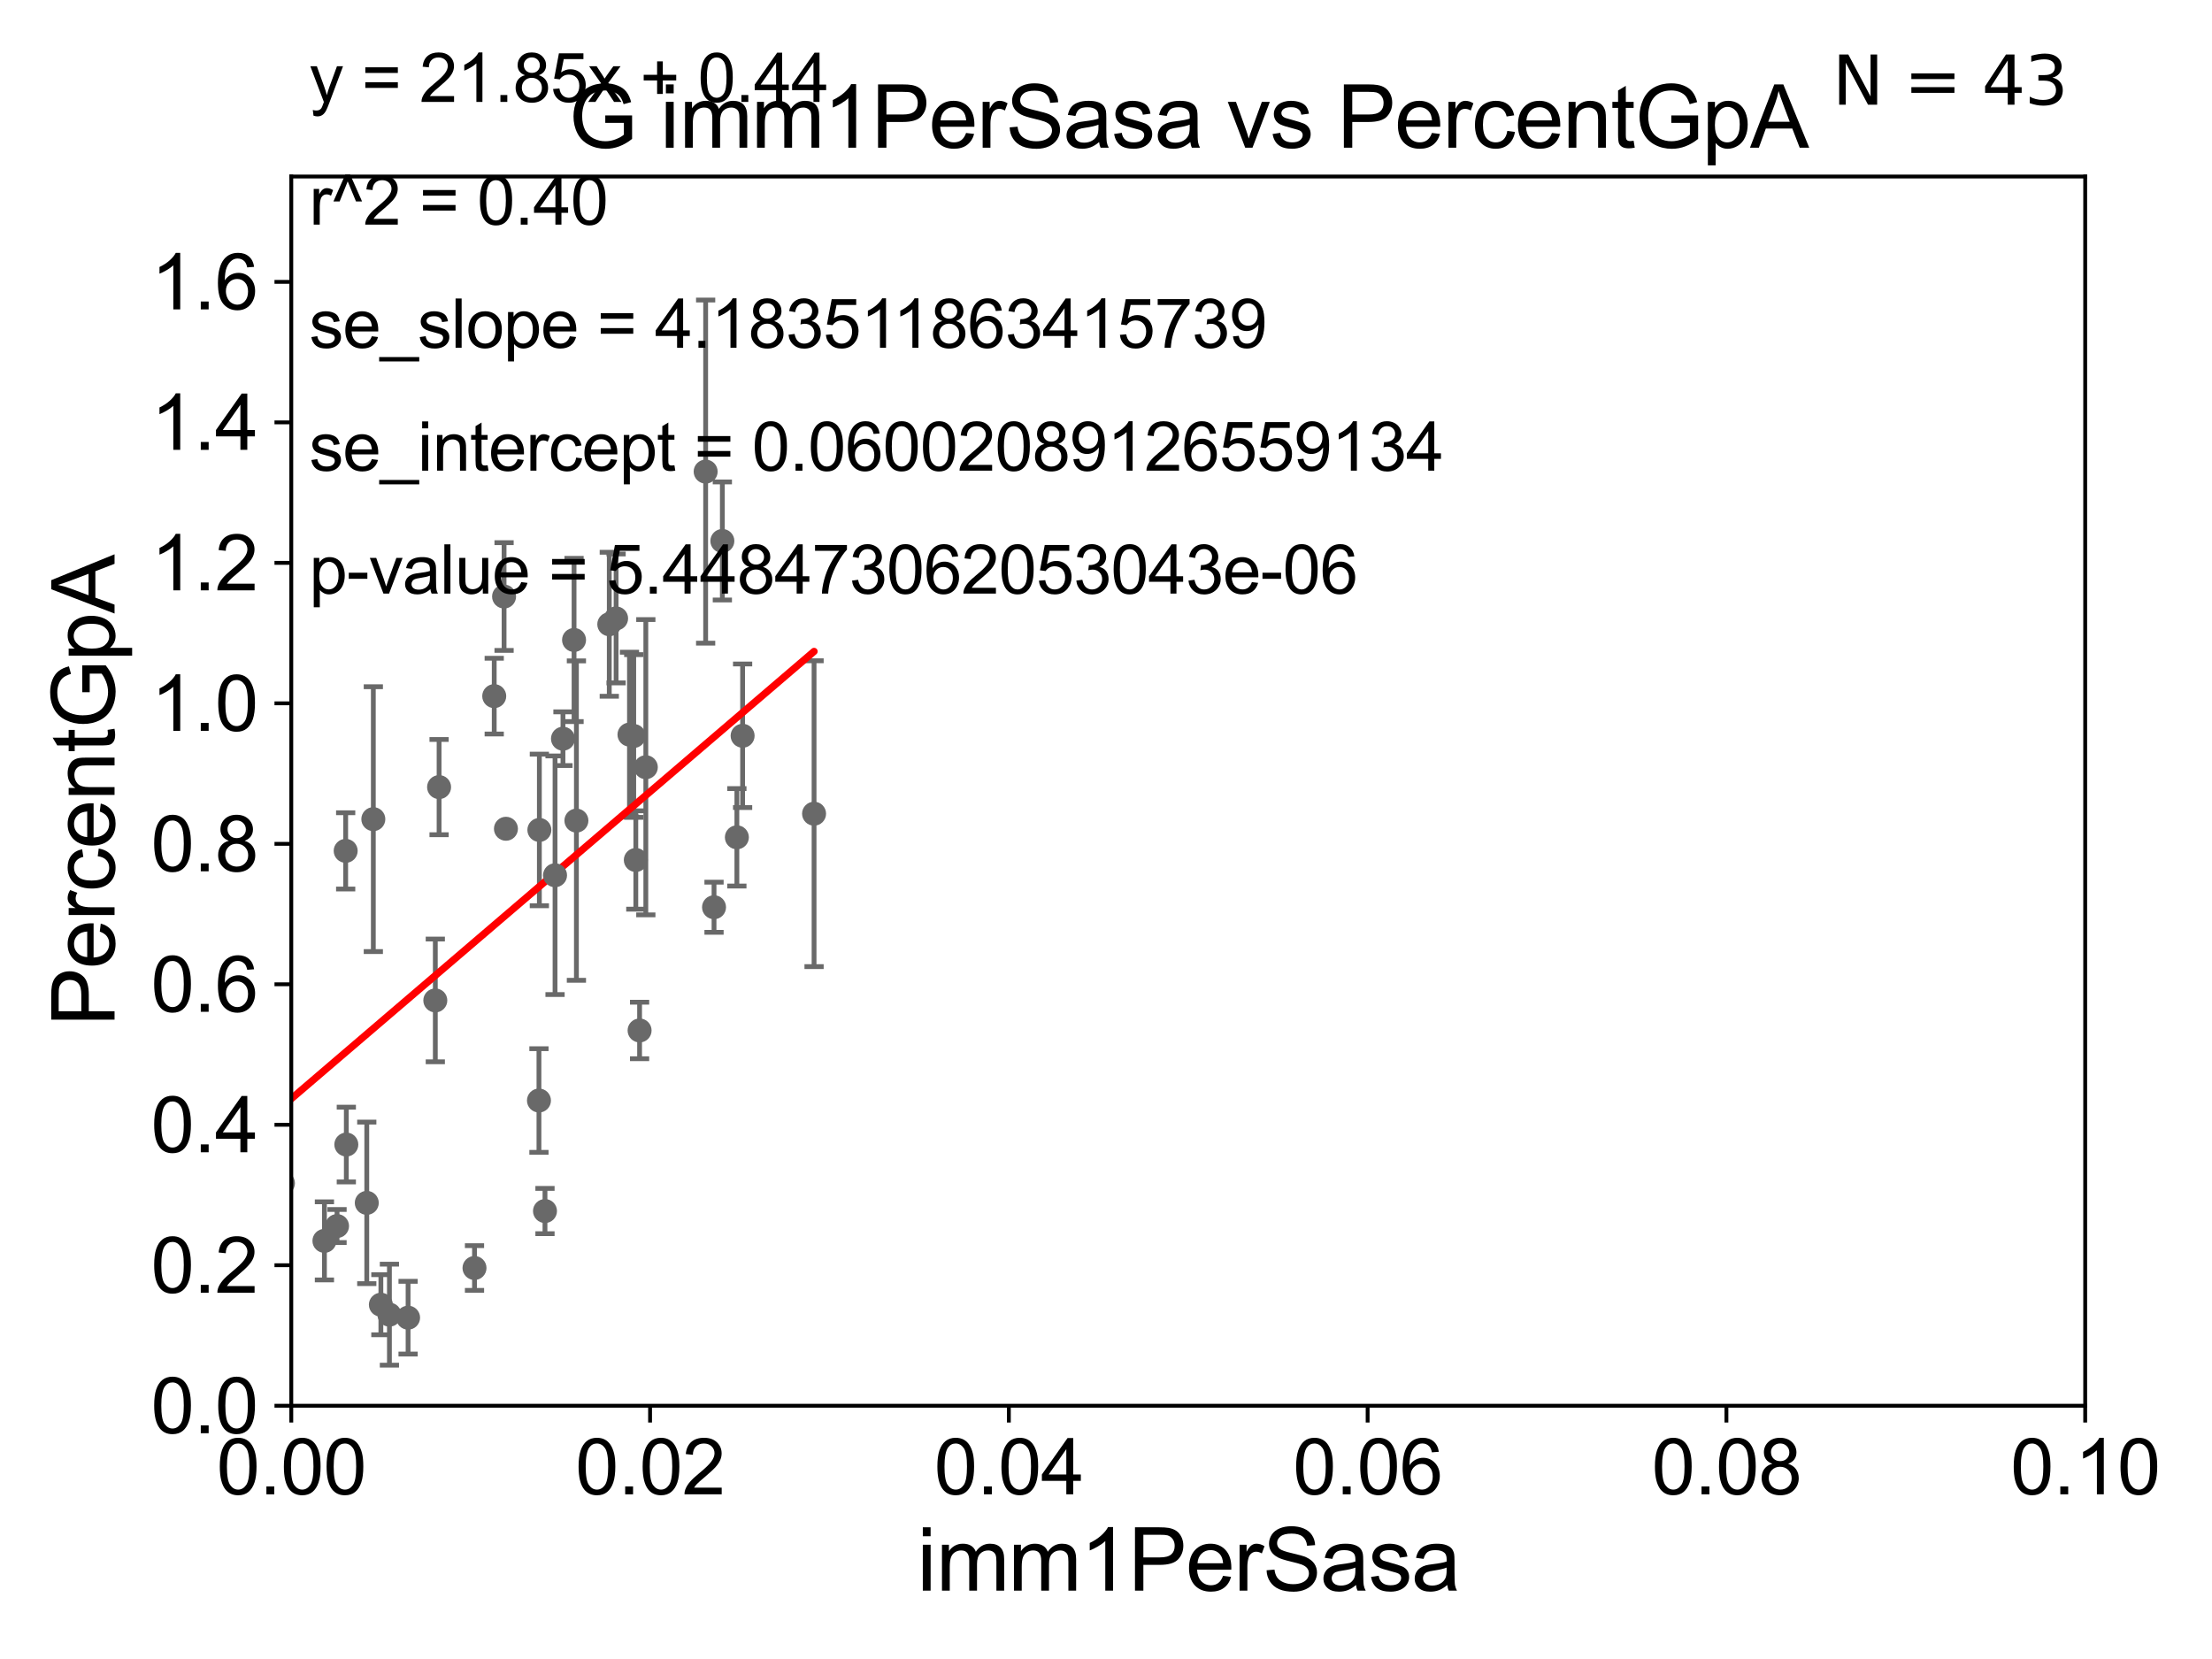 <?xml version="1.0" encoding="utf-8" standalone="no"?>
<!DOCTYPE svg PUBLIC "-//W3C//DTD SVG 1.1//EN"
  "http://www.w3.org/Graphics/SVG/1.1/DTD/svg11.dtd">
<svg xmlns:xlink="http://www.w3.org/1999/xlink" width="460.8pt" height="345.6pt" viewBox="0 0 460.8 345.6" xmlns="http://www.w3.org/2000/svg" version="1.1">
 <defs>
  <style type="text/css">*{stroke-linejoin: round; stroke-linecap: butt}</style>
 </defs>
 <g id="figure_1">
  <g id="patch_1">
   <path d="M 0 345.6 
L 460.8 345.6 
L 460.8 0 
L 0 0 
z
" style="fill: #ffffff"/>
  </g>
  <g id="axes_1">
   <g id="patch_2">
    <path d="M 60.68 292.84 
L 434.385 292.84 
L 434.385 36.775 
L 60.68 36.775 
z
" style="fill: #ffffff"/>
   </g>
   <g id="PathCollection_1">
    <defs>
     <path id="mbc572e62c8" d="M 0 1.118 
C 0.297 1.118 0.581 1 0.791 0.791 
C 1 0.581 1.118 0.297 1.118 0 
C 1.118 -0.297 1 -0.581 0.791 -0.791 
C 0.581 -1 0.297 -1.118 0 -1.118 
C -0.297 -1.118 -0.581 -1 -0.791 -0.791 
C -1 -0.581 -1.118 -0.297 -1.118 0 
C -1.118 0.297 -1 0.581 -0.791 0.791 
C -0.581 1 -0.297 1.118 0 1.118 
z
" style="stroke: #696969"/>
    </defs>
    <g clip-path="url(#p94ebf715aa)">
     <use xlink:href="#mbc572e62c8" x="126.925" y="130.045" style="fill: #696969; stroke: #696969"/>
     <use xlink:href="#mbc572e62c8" x="112.274" y="229.259" style="fill: #696969; stroke: #696969"/>
     <use xlink:href="#mbc572e62c8" x="67.585" y="258.495" style="fill: #696969; stroke: #696969"/>
     <use xlink:href="#mbc572e62c8" x="51.398" y="223.65" style="fill: #696969; stroke: #696969"/>
     <use xlink:href="#mbc572e62c8" x="58.943" y="246.482" style="fill: #696969; stroke: #696969"/>
     <use xlink:href="#mbc572e62c8" x="25.027" y="264.219" style="fill: #696969; stroke: #696969"/>
     <use xlink:href="#mbc572e62c8" x="85.011" y="274.495" style="fill: #696969; stroke: #696969"/>
     <use xlink:href="#mbc572e62c8" x="112.36" y="172.893" style="fill: #696969; stroke: #696969"/>
     <use xlink:href="#mbc572e62c8" x="54.711" y="208.938" style="fill: #696969; stroke: #696969"/>
     <use xlink:href="#mbc572e62c8" x="72.145" y="238.43" style="fill: #696969; stroke: #696969"/>
     <use xlink:href="#mbc572e62c8" x="119.586" y="133.316" style="fill: #696969; stroke: #696969"/>
     <use xlink:href="#mbc572e62c8" x="131.131" y="153.029" style="fill: #696969; stroke: #696969"/>
     <use xlink:href="#mbc572e62c8" x="70.212" y="255.406" style="fill: #696969; stroke: #696969"/>
     <use xlink:href="#mbc572e62c8" x="98.847" y="264.146" style="fill: #696969; stroke: #696969"/>
     <use xlink:href="#mbc572e62c8" x="29.58" y="206.043" style="fill: #696969; stroke: #696969"/>
     <use xlink:href="#mbc572e62c8" x="33.419" y="264.045" style="fill: #696969; stroke: #696969"/>
     <use xlink:href="#mbc572e62c8" x="91.469" y="163.969" style="fill: #696969; stroke: #696969"/>
     <use xlink:href="#mbc572e62c8" x="79.344" y="271.795" style="fill: #696969; stroke: #696969"/>
     <use xlink:href="#mbc572e62c8" x="76.406" y="250.581" style="fill: #696969; stroke: #696969"/>
     <use xlink:href="#mbc572e62c8" x="52.578" y="258.335" style="fill: #696969; stroke: #696969"/>
     <use xlink:href="#mbc572e62c8" x="132.452" y="179.153" style="fill: #696969; stroke: #696969"/>
     <use xlink:href="#mbc572e62c8" x="113.531" y="252.283" style="fill: #696969; stroke: #696969"/>
     <use xlink:href="#mbc572e62c8" x="44.54" y="180.884" style="fill: #696969; stroke: #696969"/>
     <use xlink:href="#mbc572e62c8" x="132.019" y="153.321" style="fill: #696969; stroke: #696969"/>
     <use xlink:href="#mbc572e62c8" x="134.537" y="159.824" style="fill: #696969; stroke: #696969"/>
     <use xlink:href="#mbc572e62c8" x="147" y="98.244" style="fill: #696969; stroke: #696969"/>
     <use xlink:href="#mbc572e62c8" x="128.345" y="128.83" style="fill: #696969; stroke: #696969"/>
     <use xlink:href="#mbc572e62c8" x="90.683" y="208.407" style="fill: #696969; stroke: #696969"/>
     <use xlink:href="#mbc572e62c8" x="115.625" y="182.332" style="fill: #696969; stroke: #696969"/>
     <use xlink:href="#mbc572e62c8" x="102.956" y="145.017" style="fill: #696969; stroke: #696969"/>
     <use xlink:href="#mbc572e62c8" x="154.699" y="153.276" style="fill: #696969; stroke: #696969"/>
     <use xlink:href="#mbc572e62c8" x="150.48" y="112.694" style="fill: #696969; stroke: #696969"/>
     <use xlink:href="#mbc572e62c8" x="153.505" y="174.428" style="fill: #696969; stroke: #696969"/>
     <use xlink:href="#mbc572e62c8" x="77.771" y="170.644" style="fill: #696969; stroke: #696969"/>
     <use xlink:href="#mbc572e62c8" x="105.396" y="172.647" style="fill: #696969; stroke: #696969"/>
     <use xlink:href="#mbc572e62c8" x="117.276" y="153.884" style="fill: #696969; stroke: #696969"/>
     <use xlink:href="#mbc572e62c8" x="105.008" y="124.27" style="fill: #696969; stroke: #696969"/>
     <use xlink:href="#mbc572e62c8" x="81.124" y="273.868" style="fill: #696969; stroke: #696969"/>
     <use xlink:href="#mbc572e62c8" x="169.585" y="169.507" style="fill: #696969; stroke: #696969"/>
     <use xlink:href="#mbc572e62c8" x="148.746" y="188.992" style="fill: #696969; stroke: #696969"/>
     <use xlink:href="#mbc572e62c8" x="120.077" y="170.946" style="fill: #696969; stroke: #696969"/>
     <use xlink:href="#mbc572e62c8" x="72.011" y="177.251" style="fill: #696969; stroke: #696969"/>
     <use xlink:href="#mbc572e62c8" x="133.238" y="214.664" style="fill: #696969; stroke: #696969"/>
    </g>
   </g>
   <g id="matplotlib.axis_1">
    <g id="xtick_1">
     <g id="line2d_1">
      <defs>
       <path id="mb722e85950" d="M 0 0 
L 0 3.5 
" style="stroke: #000000; stroke-width: 0.8"/>
      </defs>
      <g>
       <use xlink:href="#mb722e85950" x="60.68" y="292.84" style="stroke: #000000; stroke-width: 0.8"/>
      </g>
     </g>
     <g id="text_1">
      <!-- 0.00 -->
      <g transform="translate(45.111 311.293)scale(0.16 -0.16)">
       <defs>
        <path id="ArialMT-30" d="M 266 2259 
Q 266 3072 433 3567 
Q 600 4063 929 4331 
Q 1259 4600 1759 4600 
Q 2128 4600 2406 4451 
Q 2684 4303 2865 4023 
Q 3047 3744 3150 3342 
Q 3253 2941 3253 2259 
Q 3253 1453 3087 958 
Q 2922 463 2592 192 
Q 2263 -78 1759 -78 
Q 1097 -78 719 397 
Q 266 969 266 2259 
z
M 844 2259 
Q 844 1131 1108 757 
Q 1372 384 1759 384 
Q 2147 384 2411 759 
Q 2675 1134 2675 2259 
Q 2675 3391 2411 3762 
Q 2147 4134 1753 4134 
Q 1366 4134 1134 3806 
Q 844 3388 844 2259 
z
" transform="scale(0.016)"/>
        <path id="ArialMT-2e" d="M 581 0 
L 581 641 
L 1222 641 
L 1222 0 
L 581 0 
z
" transform="scale(0.016)"/>
       </defs>
       <use xlink:href="#ArialMT-30"/>
       <use xlink:href="#ArialMT-2e" x="55.615"/>
       <use xlink:href="#ArialMT-30" x="83.398"/>
       <use xlink:href="#ArialMT-30" x="139.014"/>
      </g>
     </g>
    </g>
    <g id="xtick_2">
     <g id="line2d_2">
      <g>
       <use xlink:href="#mb722e85950" x="135.421" y="292.84" style="stroke: #000000; stroke-width: 0.8"/>
      </g>
     </g>
     <g id="text_2">
      <!-- 0.02 -->
      <g transform="translate(119.852 311.293)scale(0.16 -0.16)">
       <defs>
        <path id="ArialMT-32" d="M 3222 541 
L 3222 0 
L 194 0 
Q 188 203 259 391 
Q 375 700 629 1000 
Q 884 1300 1366 1694 
Q 2113 2306 2375 2664 
Q 2638 3022 2638 3341 
Q 2638 3675 2398 3904 
Q 2159 4134 1775 4134 
Q 1369 4134 1125 3890 
Q 881 3647 878 3216 
L 300 3275 
Q 359 3922 746 4261 
Q 1134 4600 1788 4600 
Q 2447 4600 2831 4234 
Q 3216 3869 3216 3328 
Q 3216 3053 3103 2787 
Q 2991 2522 2730 2228 
Q 2469 1934 1863 1422 
Q 1356 997 1212 845 
Q 1069 694 975 541 
L 3222 541 
z
" transform="scale(0.016)"/>
       </defs>
       <use xlink:href="#ArialMT-30"/>
       <use xlink:href="#ArialMT-2e" x="55.615"/>
       <use xlink:href="#ArialMT-30" x="83.398"/>
       <use xlink:href="#ArialMT-32" x="139.014"/>
      </g>
     </g>
    </g>
    <g id="xtick_3">
     <g id="line2d_3">
      <g>
       <use xlink:href="#mb722e85950" x="210.162" y="292.84" style="stroke: #000000; stroke-width: 0.8"/>
      </g>
     </g>
     <g id="text_3">
      <!-- 0.04 -->
      <g transform="translate(194.593 311.293)scale(0.16 -0.16)">
       <defs>
        <path id="ArialMT-34" d="M 2069 0 
L 2069 1097 
L 81 1097 
L 81 1613 
L 2172 4581 
L 2631 4581 
L 2631 1613 
L 3250 1613 
L 3250 1097 
L 2631 1097 
L 2631 0 
L 2069 0 
z
M 2069 1613 
L 2069 3678 
L 634 1613 
L 2069 1613 
z
" transform="scale(0.016)"/>
       </defs>
       <use xlink:href="#ArialMT-30"/>
       <use xlink:href="#ArialMT-2e" x="55.615"/>
       <use xlink:href="#ArialMT-30" x="83.398"/>
       <use xlink:href="#ArialMT-34" x="139.014"/>
      </g>
     </g>
    </g>
    <g id="xtick_4">
     <g id="line2d_4">
      <g>
       <use xlink:href="#mb722e85950" x="284.903" y="292.84" style="stroke: #000000; stroke-width: 0.8"/>
      </g>
     </g>
     <g id="text_4">
      <!-- 0.06 -->
      <g transform="translate(269.334 311.293)scale(0.16 -0.16)">
       <defs>
        <path id="ArialMT-36" d="M 3184 3459 
L 2625 3416 
Q 2550 3747 2413 3897 
Q 2184 4138 1850 4138 
Q 1581 4138 1378 3988 
Q 1113 3794 959 3422 
Q 806 3050 800 2363 
Q 1003 2672 1297 2822 
Q 1591 2972 1913 2972 
Q 2475 2972 2870 2558 
Q 3266 2144 3266 1488 
Q 3266 1056 3080 686 
Q 2894 316 2569 119 
Q 2244 -78 1831 -78 
Q 1128 -78 684 439 
Q 241 956 241 2144 
Q 241 3472 731 4075 
Q 1159 4600 1884 4600 
Q 2425 4600 2770 4297 
Q 3116 3994 3184 3459 
z
M 888 1484 
Q 888 1194 1011 928 
Q 1134 663 1356 523 
Q 1578 384 1822 384 
Q 2178 384 2434 671 
Q 2691 959 2691 1453 
Q 2691 1928 2437 2201 
Q 2184 2475 1800 2475 
Q 1419 2475 1153 2201 
Q 888 1928 888 1484 
z
" transform="scale(0.016)"/>
       </defs>
       <use xlink:href="#ArialMT-30"/>
       <use xlink:href="#ArialMT-2e" x="55.615"/>
       <use xlink:href="#ArialMT-30" x="83.398"/>
       <use xlink:href="#ArialMT-36" x="139.014"/>
      </g>
     </g>
    </g>
    <g id="xtick_5">
     <g id="line2d_5">
      <g>
       <use xlink:href="#mb722e85950" x="359.644" y="292.84" style="stroke: #000000; stroke-width: 0.8"/>
      </g>
     </g>
     <g id="text_5">
      <!-- 0.08 -->
      <g transform="translate(344.075 311.293)scale(0.16 -0.16)">
       <defs>
        <path id="ArialMT-38" d="M 1131 2484 
Q 781 2613 612 2850 
Q 444 3088 444 3419 
Q 444 3919 803 4259 
Q 1163 4600 1759 4600 
Q 2359 4600 2725 4251 
Q 3091 3903 3091 3403 
Q 3091 3084 2923 2848 
Q 2756 2613 2416 2484 
Q 2838 2347 3058 2040 
Q 3278 1734 3278 1309 
Q 3278 722 2862 322 
Q 2447 -78 1769 -78 
Q 1091 -78 675 323 
Q 259 725 259 1325 
Q 259 1772 486 2073 
Q 713 2375 1131 2484 
z
M 1019 3438 
Q 1019 3113 1228 2906 
Q 1438 2700 1772 2700 
Q 2097 2700 2305 2904 
Q 2513 3109 2513 3406 
Q 2513 3716 2298 3927 
Q 2084 4138 1766 4138 
Q 1444 4138 1231 3931 
Q 1019 3725 1019 3438 
z
M 838 1322 
Q 838 1081 952 856 
Q 1066 631 1291 507 
Q 1516 384 1775 384 
Q 2178 384 2440 643 
Q 2703 903 2703 1303 
Q 2703 1709 2433 1975 
Q 2163 2241 1756 2241 
Q 1359 2241 1098 1978 
Q 838 1716 838 1322 
z
" transform="scale(0.016)"/>
       </defs>
       <use xlink:href="#ArialMT-30"/>
       <use xlink:href="#ArialMT-2e" x="55.615"/>
       <use xlink:href="#ArialMT-30" x="83.398"/>
       <use xlink:href="#ArialMT-38" x="139.014"/>
      </g>
     </g>
    </g>
    <g id="xtick_6">
     <g id="line2d_6">
      <g>
       <use xlink:href="#mb722e85950" x="434.385" y="292.84" style="stroke: #000000; stroke-width: 0.8"/>
      </g>
     </g>
     <g id="text_6">
      <!-- 0.10 -->
      <g transform="translate(418.816 311.293)scale(0.16 -0.16)">
       <defs>
        <path id="ArialMT-31" d="M 2384 0 
L 1822 0 
L 1822 3584 
Q 1619 3391 1289 3197 
Q 959 3003 697 2906 
L 697 3450 
Q 1169 3672 1522 3987 
Q 1875 4303 2022 4600 
L 2384 4600 
L 2384 0 
z
" transform="scale(0.016)"/>
       </defs>
       <use xlink:href="#ArialMT-30"/>
       <use xlink:href="#ArialMT-2e" x="55.615"/>
       <use xlink:href="#ArialMT-31" x="83.398"/>
       <use xlink:href="#ArialMT-30" x="139.014"/>
      </g>
     </g>
    </g>
    <g id="text_7">
     <!-- imm1PerSasa -->
     <g transform="translate(191.017 331.357)scale(0.18 -0.18)">
      <defs>
       <path id="ArialMT-69" d="M 425 3934 
L 425 4581 
L 988 4581 
L 988 3934 
L 425 3934 
z
M 425 0 
L 425 3319 
L 988 3319 
L 988 0 
L 425 0 
z
" transform="scale(0.016)"/>
       <path id="ArialMT-6d" d="M 422 0 
L 422 3319 
L 925 3319 
L 925 2853 
Q 1081 3097 1340 3245 
Q 1600 3394 1931 3394 
Q 2300 3394 2536 3241 
Q 2772 3088 2869 2813 
Q 3263 3394 3894 3394 
Q 4388 3394 4653 3120 
Q 4919 2847 4919 2278 
L 4919 0 
L 4359 0 
L 4359 2091 
Q 4359 2428 4304 2576 
Q 4250 2725 4106 2815 
Q 3963 2906 3769 2906 
Q 3419 2906 3187 2673 
Q 2956 2441 2956 1928 
L 2956 0 
L 2394 0 
L 2394 2156 
Q 2394 2531 2256 2718 
Q 2119 2906 1806 2906 
Q 1569 2906 1367 2781 
Q 1166 2656 1075 2415 
Q 984 2175 984 1722 
L 984 0 
L 422 0 
z
" transform="scale(0.016)"/>
       <path id="ArialMT-50" d="M 494 0 
L 494 4581 
L 2222 4581 
Q 2678 4581 2919 4538 
Q 3256 4481 3484 4323 
Q 3713 4166 3852 3881 
Q 3991 3597 3991 3256 
Q 3991 2672 3619 2267 
Q 3247 1863 2275 1863 
L 1100 1863 
L 1100 0 
L 494 0 
z
M 1100 2403 
L 2284 2403 
Q 2872 2403 3119 2622 
Q 3366 2841 3366 3238 
Q 3366 3525 3220 3729 
Q 3075 3934 2838 4000 
Q 2684 4041 2272 4041 
L 1100 4041 
L 1100 2403 
z
" transform="scale(0.016)"/>
       <path id="ArialMT-65" d="M 2694 1069 
L 3275 997 
Q 3138 488 2766 206 
Q 2394 -75 1816 -75 
Q 1088 -75 661 373 
Q 234 822 234 1631 
Q 234 2469 665 2931 
Q 1097 3394 1784 3394 
Q 2450 3394 2872 2941 
Q 3294 2488 3294 1666 
Q 3294 1616 3291 1516 
L 816 1516 
Q 847 969 1125 678 
Q 1403 388 1819 388 
Q 2128 388 2347 550 
Q 2566 713 2694 1069 
z
M 847 1978 
L 2700 1978 
Q 2663 2397 2488 2606 
Q 2219 2931 1791 2931 
Q 1403 2931 1139 2672 
Q 875 2413 847 1978 
z
" transform="scale(0.016)"/>
       <path id="ArialMT-72" d="M 416 0 
L 416 3319 
L 922 3319 
L 922 2816 
Q 1116 3169 1280 3281 
Q 1444 3394 1641 3394 
Q 1925 3394 2219 3213 
L 2025 2691 
Q 1819 2813 1613 2813 
Q 1428 2813 1281 2702 
Q 1134 2591 1072 2394 
Q 978 2094 978 1738 
L 978 0 
L 416 0 
z
" transform="scale(0.016)"/>
       <path id="ArialMT-53" d="M 288 1472 
L 859 1522 
Q 900 1178 1048 958 
Q 1197 738 1509 602 
Q 1822 466 2213 466 
Q 2559 466 2825 569 
Q 3091 672 3220 851 
Q 3350 1031 3350 1244 
Q 3350 1459 3225 1620 
Q 3100 1781 2813 1891 
Q 2628 1963 1997 2114 
Q 1366 2266 1113 2400 
Q 784 2572 623 2826 
Q 463 3081 463 3397 
Q 463 3744 659 4045 
Q 856 4347 1234 4503 
Q 1613 4659 2075 4659 
Q 2584 4659 2973 4495 
Q 3363 4331 3572 4012 
Q 3781 3694 3797 3291 
L 3216 3247 
Q 3169 3681 2898 3903 
Q 2628 4125 2100 4125 
Q 1550 4125 1298 3923 
Q 1047 3722 1047 3438 
Q 1047 3191 1225 3031 
Q 1400 2872 2139 2705 
Q 2878 2538 3153 2413 
Q 3553 2228 3743 1945 
Q 3934 1663 3934 1294 
Q 3934 928 3725 604 
Q 3516 281 3123 101 
Q 2731 -78 2241 -78 
Q 1619 -78 1198 103 
Q 778 284 539 648 
Q 300 1013 288 1472 
z
" transform="scale(0.016)"/>
       <path id="ArialMT-61" d="M 2588 409 
Q 2275 144 1986 34 
Q 1697 -75 1366 -75 
Q 819 -75 525 192 
Q 231 459 231 875 
Q 231 1119 342 1320 
Q 453 1522 633 1644 
Q 813 1766 1038 1828 
Q 1203 1872 1538 1913 
Q 2219 1994 2541 2106 
Q 2544 2222 2544 2253 
Q 2544 2597 2384 2738 
Q 2169 2928 1744 2928 
Q 1347 2928 1158 2789 
Q 969 2650 878 2297 
L 328 2372 
Q 403 2725 575 2942 
Q 747 3159 1072 3276 
Q 1397 3394 1825 3394 
Q 2250 3394 2515 3294 
Q 2781 3194 2906 3042 
Q 3031 2891 3081 2659 
Q 3109 2516 3109 2141 
L 3109 1391 
Q 3109 606 3145 398 
Q 3181 191 3288 0 
L 2700 0 
Q 2613 175 2588 409 
z
M 2541 1666 
Q 2234 1541 1622 1453 
Q 1275 1403 1131 1340 
Q 988 1278 909 1158 
Q 831 1038 831 891 
Q 831 666 1001 516 
Q 1172 366 1500 366 
Q 1825 366 2078 508 
Q 2331 650 2450 897 
Q 2541 1088 2541 1459 
L 2541 1666 
z
" transform="scale(0.016)"/>
       <path id="ArialMT-73" d="M 197 991 
L 753 1078 
Q 800 744 1014 566 
Q 1228 388 1613 388 
Q 2000 388 2187 545 
Q 2375 703 2375 916 
Q 2375 1106 2209 1216 
Q 2094 1291 1634 1406 
Q 1016 1563 777 1677 
Q 538 1791 414 1992 
Q 291 2194 291 2438 
Q 291 2659 392 2848 
Q 494 3038 669 3163 
Q 800 3259 1026 3326 
Q 1253 3394 1513 3394 
Q 1903 3394 2198 3281 
Q 2494 3169 2634 2976 
Q 2775 2784 2828 2463 
L 2278 2388 
Q 2241 2644 2061 2787 
Q 1881 2931 1553 2931 
Q 1166 2931 1000 2803 
Q 834 2675 834 2503 
Q 834 2394 903 2306 
Q 972 2216 1119 2156 
Q 1203 2125 1616 2013 
Q 2213 1853 2448 1751 
Q 2684 1650 2818 1456 
Q 2953 1263 2953 975 
Q 2953 694 2789 445 
Q 2625 197 2315 61 
Q 2006 -75 1616 -75 
Q 969 -75 630 194 
Q 291 463 197 991 
z
" transform="scale(0.016)"/>
      </defs>
      <use xlink:href="#ArialMT-69"/>
      <use xlink:href="#ArialMT-6d" x="22.217"/>
      <use xlink:href="#ArialMT-6d" x="105.518"/>
      <use xlink:href="#ArialMT-31" x="188.818"/>
      <use xlink:href="#ArialMT-50" x="244.434"/>
      <use xlink:href="#ArialMT-65" x="311.133"/>
      <use xlink:href="#ArialMT-72" x="366.748"/>
      <use xlink:href="#ArialMT-53" x="400.049"/>
      <use xlink:href="#ArialMT-61" x="466.748"/>
      <use xlink:href="#ArialMT-73" x="522.363"/>
      <use xlink:href="#ArialMT-61" x="572.363"/>
     </g>
    </g>
   </g>
   <g id="matplotlib.axis_2">
    <g id="ytick_1">
     <g id="line2d_7">
      <defs>
       <path id="m5cdfe34584" d="M 0 0 
L -3.5 0 
" style="stroke: #000000; stroke-width: 0.8"/>
      </defs>
      <g>
       <use xlink:href="#m5cdfe34584" x="60.68" y="292.84" style="stroke: #000000; stroke-width: 0.8"/>
      </g>
     </g>
     <g id="text_8">
      <!-- 0.0 -->
      <g transform="translate(31.44 298.566)scale(0.16 -0.16)">
       <use xlink:href="#ArialMT-30"/>
       <use xlink:href="#ArialMT-2e" x="55.615"/>
       <use xlink:href="#ArialMT-30" x="83.398"/>
      </g>
     </g>
    </g>
    <g id="ytick_2">
     <g id="line2d_8">
      <g>
       <use xlink:href="#m5cdfe34584" x="60.68" y="263.575" style="stroke: #000000; stroke-width: 0.8"/>
      </g>
     </g>
     <g id="text_9">
      <!-- 0.2 -->
      <g transform="translate(31.44 269.302)scale(0.16 -0.16)">
       <use xlink:href="#ArialMT-30"/>
       <use xlink:href="#ArialMT-2e" x="55.615"/>
       <use xlink:href="#ArialMT-32" x="83.398"/>
      </g>
     </g>
    </g>
    <g id="ytick_3">
     <g id="line2d_9">
      <g>
       <use xlink:href="#m5cdfe34584" x="60.68" y="234.311" style="stroke: #000000; stroke-width: 0.8"/>
      </g>
     </g>
     <g id="text_10">
      <!-- 0.4 -->
      <g transform="translate(31.44 240.037)scale(0.16 -0.16)">
       <use xlink:href="#ArialMT-30"/>
       <use xlink:href="#ArialMT-2e" x="55.615"/>
       <use xlink:href="#ArialMT-34" x="83.398"/>
      </g>
     </g>
    </g>
    <g id="ytick_4">
     <g id="line2d_10">
      <g>
       <use xlink:href="#m5cdfe34584" x="60.68" y="205.046" style="stroke: #000000; stroke-width: 0.8"/>
      </g>
     </g>
     <g id="text_11">
      <!-- 0.6 -->
      <g transform="translate(31.44 210.772)scale(0.16 -0.16)">
       <use xlink:href="#ArialMT-30"/>
       <use xlink:href="#ArialMT-2e" x="55.615"/>
       <use xlink:href="#ArialMT-36" x="83.398"/>
      </g>
     </g>
    </g>
    <g id="ytick_5">
     <g id="line2d_11">
      <g>
       <use xlink:href="#m5cdfe34584" x="60.68" y="175.782" style="stroke: #000000; stroke-width: 0.8"/>
      </g>
     </g>
     <g id="text_12">
      <!-- 0.8 -->
      <g transform="translate(31.44 181.508)scale(0.16 -0.16)">
       <use xlink:href="#ArialMT-30"/>
       <use xlink:href="#ArialMT-2e" x="55.615"/>
       <use xlink:href="#ArialMT-38" x="83.398"/>
      </g>
     </g>
    </g>
    <g id="ytick_6">
     <g id="line2d_12">
      <g>
       <use xlink:href="#m5cdfe34584" x="60.68" y="146.517" style="stroke: #000000; stroke-width: 0.8"/>
      </g>
     </g>
     <g id="text_13">
      <!-- 1.0 -->
      <g transform="translate(31.44 152.243)scale(0.16 -0.16)">
       <use xlink:href="#ArialMT-31"/>
       <use xlink:href="#ArialMT-2e" x="55.615"/>
       <use xlink:href="#ArialMT-30" x="83.398"/>
      </g>
     </g>
    </g>
    <g id="ytick_7">
     <g id="line2d_13">
      <g>
       <use xlink:href="#m5cdfe34584" x="60.68" y="117.252" style="stroke: #000000; stroke-width: 0.8"/>
      </g>
     </g>
     <g id="text_14">
      <!-- 1.2 -->
      <g transform="translate(31.44 122.979)scale(0.16 -0.16)">
       <use xlink:href="#ArialMT-31"/>
       <use xlink:href="#ArialMT-2e" x="55.615"/>
       <use xlink:href="#ArialMT-32" x="83.398"/>
      </g>
     </g>
    </g>
    <g id="ytick_8">
     <g id="line2d_14">
      <g>
       <use xlink:href="#m5cdfe34584" x="60.68" y="87.988" style="stroke: #000000; stroke-width: 0.8"/>
      </g>
     </g>
     <g id="text_15">
      <!-- 1.4 -->
      <g transform="translate(31.44 93.714)scale(0.16 -0.16)">
       <use xlink:href="#ArialMT-31"/>
       <use xlink:href="#ArialMT-2e" x="55.615"/>
       <use xlink:href="#ArialMT-34" x="83.398"/>
      </g>
     </g>
    </g>
    <g id="ytick_9">
     <g id="line2d_15">
      <g>
       <use xlink:href="#m5cdfe34584" x="60.68" y="58.723" style="stroke: #000000; stroke-width: 0.8"/>
      </g>
     </g>
     <g id="text_16">
      <!-- 1.6 -->
      <g transform="translate(31.44 64.45)scale(0.16 -0.16)">
       <use xlink:href="#ArialMT-31"/>
       <use xlink:href="#ArialMT-2e" x="55.615"/>
       <use xlink:href="#ArialMT-36" x="83.398"/>
      </g>
     </g>
    </g>
    <g id="text_17">
     <!-- PercentGpA -->
     <g transform="translate(23.863 213.831)rotate(-90)scale(0.18 -0.18)">
      <defs>
       <path id="ArialMT-63" d="M 2588 1216 
L 3141 1144 
Q 3050 572 2676 248 
Q 2303 -75 1759 -75 
Q 1078 -75 664 370 
Q 250 816 250 1647 
Q 250 2184 428 2587 
Q 606 2991 970 3192 
Q 1334 3394 1763 3394 
Q 2303 3394 2647 3120 
Q 2991 2847 3088 2344 
L 2541 2259 
Q 2463 2594 2264 2762 
Q 2066 2931 1784 2931 
Q 1359 2931 1093 2626 
Q 828 2322 828 1663 
Q 828 994 1084 691 
Q 1341 388 1753 388 
Q 2084 388 2306 591 
Q 2528 794 2588 1216 
z
" transform="scale(0.016)"/>
       <path id="ArialMT-6e" d="M 422 0 
L 422 3319 
L 928 3319 
L 928 2847 
Q 1294 3394 1984 3394 
Q 2284 3394 2536 3286 
Q 2788 3178 2913 3003 
Q 3038 2828 3088 2588 
Q 3119 2431 3119 2041 
L 3119 0 
L 2556 0 
L 2556 2019 
Q 2556 2363 2490 2533 
Q 2425 2703 2258 2804 
Q 2091 2906 1866 2906 
Q 1506 2906 1245 2678 
Q 984 2450 984 1813 
L 984 0 
L 422 0 
z
" transform="scale(0.016)"/>
       <path id="ArialMT-74" d="M 1650 503 
L 1731 6 
Q 1494 -44 1306 -44 
Q 1000 -44 831 53 
Q 663 150 594 308 
Q 525 466 525 972 
L 525 2881 
L 113 2881 
L 113 3319 
L 525 3319 
L 525 4141 
L 1084 4478 
L 1084 3319 
L 1650 3319 
L 1650 2881 
L 1084 2881 
L 1084 941 
Q 1084 700 1114 631 
Q 1144 563 1211 522 
Q 1278 481 1403 481 
Q 1497 481 1650 503 
z
" transform="scale(0.016)"/>
       <path id="ArialMT-47" d="M 2638 1797 
L 2638 2334 
L 4578 2338 
L 4578 638 
Q 4131 281 3656 101 
Q 3181 -78 2681 -78 
Q 2006 -78 1454 211 
Q 903 500 622 1047 
Q 341 1594 341 2269 
Q 341 2938 620 3517 
Q 900 4097 1425 4378 
Q 1950 4659 2634 4659 
Q 3131 4659 3532 4498 
Q 3934 4338 4162 4050 
Q 4391 3763 4509 3300 
L 3963 3150 
Q 3859 3500 3706 3700 
Q 3553 3900 3268 4020 
Q 2984 4141 2638 4141 
Q 2222 4141 1919 4014 
Q 1616 3888 1430 3681 
Q 1244 3475 1141 3228 
Q 966 2803 966 2306 
Q 966 1694 1177 1281 
Q 1388 869 1791 669 
Q 2194 469 2647 469 
Q 3041 469 3416 620 
Q 3791 772 3984 944 
L 3984 1797 
L 2638 1797 
z
" transform="scale(0.016)"/>
       <path id="ArialMT-70" d="M 422 -1272 
L 422 3319 
L 934 3319 
L 934 2888 
Q 1116 3141 1344 3267 
Q 1572 3394 1897 3394 
Q 2322 3394 2647 3175 
Q 2972 2956 3137 2557 
Q 3303 2159 3303 1684 
Q 3303 1175 3120 767 
Q 2938 359 2589 142 
Q 2241 -75 1856 -75 
Q 1575 -75 1351 44 
Q 1128 163 984 344 
L 984 -1272 
L 422 -1272 
z
M 931 1641 
Q 931 1000 1190 694 
Q 1450 388 1819 388 
Q 2194 388 2461 705 
Q 2728 1022 2728 1688 
Q 2728 2322 2467 2637 
Q 2206 2953 1844 2953 
Q 1484 2953 1207 2617 
Q 931 2281 931 1641 
z
" transform="scale(0.016)"/>
       <path id="ArialMT-41" d="M -9 0 
L 1750 4581 
L 2403 4581 
L 4278 0 
L 3588 0 
L 3053 1388 
L 1138 1388 
L 634 0 
L -9 0 
z
M 1313 1881 
L 2866 1881 
L 2388 3150 
Q 2169 3728 2063 4100 
Q 1975 3659 1816 3225 
L 1313 1881 
z
" transform="scale(0.016)"/>
      </defs>
      <use xlink:href="#ArialMT-50"/>
      <use xlink:href="#ArialMT-65" x="66.699"/>
      <use xlink:href="#ArialMT-72" x="122.314"/>
      <use xlink:href="#ArialMT-63" x="155.615"/>
      <use xlink:href="#ArialMT-65" x="205.615"/>
      <use xlink:href="#ArialMT-6e" x="261.23"/>
      <use xlink:href="#ArialMT-74" x="316.846"/>
      <use xlink:href="#ArialMT-47" x="344.629"/>
      <use xlink:href="#ArialMT-70" x="422.412"/>
      <use xlink:href="#ArialMT-41" x="478.027"/>
     </g>
    </g>
   </g>
   <g id="LineCollection_1">
    <path d="M 126.925 145.04 
L 126.925 115.05 
" clip-path="url(#p94ebf715aa)" style="fill: none; stroke: #696969"/>
    <path d="M 112.274 240.051 
L 112.274 218.466 
" clip-path="url(#p94ebf715aa)" style="fill: none; stroke: #696969"/>
    <path d="M 67.585 266.629 
L 67.585 250.361 
" clip-path="url(#p94ebf715aa)" style="fill: none; stroke: #696969"/>
    <path d="M 51.398 238.066 
L 51.398 209.234 
" clip-path="url(#p94ebf715aa)" style="fill: none; stroke: #696969"/>
    <path d="M 58.943 250.215 
L 58.943 242.748 
" clip-path="url(#p94ebf715aa)" style="fill: none; stroke: #696969"/>
    <path d="M 25.027 271.889 
L 25.027 256.548 
" clip-path="url(#p94ebf715aa)" style="fill: none; stroke: #696969"/>
    <path d="M 85.011 282.07 
L 85.011 266.919 
" clip-path="url(#p94ebf715aa)" style="fill: none; stroke: #696969"/>
    <path d="M 112.36 188.684 
L 112.36 157.102 
" clip-path="url(#p94ebf715aa)" style="fill: none; stroke: #696969"/>
    <path d="M 54.711 217.872 
L 54.711 200.004 
" clip-path="url(#p94ebf715aa)" style="fill: none; stroke: #696969"/>
    <path d="M 72.145 246.215 
L 72.145 230.645 
" clip-path="url(#p94ebf715aa)" style="fill: none; stroke: #696969"/>
    <path d="M 119.586 150.319 
L 119.586 116.313 
" clip-path="url(#p94ebf715aa)" style="fill: none; stroke: #696969"/>
    <path d="M 131.131 170.188 
L 131.131 135.87 
" clip-path="url(#p94ebf715aa)" style="fill: none; stroke: #696969"/>
    <path d="M 70.212 258.849 
L 70.212 251.962 
" clip-path="url(#p94ebf715aa)" style="fill: none; stroke: #696969"/>
    <path d="M 98.847 268.803 
L 98.847 259.488 
" clip-path="url(#p94ebf715aa)" style="fill: none; stroke: #696969"/>
    <path d="M 29.58 210.445 
L 29.58 201.642 
" clip-path="url(#p94ebf715aa)" style="fill: none; stroke: #696969"/>
    <path d="M 33.419 269.528 
L 33.419 258.562 
" clip-path="url(#p94ebf715aa)" style="fill: none; stroke: #696969"/>
    <path d="M 91.469 173.889 
L 91.469 154.049 
" clip-path="url(#p94ebf715aa)" style="fill: none; stroke: #696969"/>
    <path d="M 79.344 278.056 
L 79.344 265.534 
" clip-path="url(#p94ebf715aa)" style="fill: none; stroke: #696969"/>
    <path d="M 76.406 267.408 
L 76.406 233.754 
" clip-path="url(#p94ebf715aa)" style="fill: none; stroke: #696969"/>
    <path d="M 52.578 264.093 
L 52.578 252.577 
" clip-path="url(#p94ebf715aa)" style="fill: none; stroke: #696969"/>
    <path d="M 132.452 189.393 
L 132.452 168.912 
" clip-path="url(#p94ebf715aa)" style="fill: none; stroke: #696969"/>
    <path d="M 113.531 257 
L 113.531 247.566 
" clip-path="url(#p94ebf715aa)" style="fill: none; stroke: #696969"/>
    <path d="M 44.54 202.485 
L 44.54 159.282 
" clip-path="url(#p94ebf715aa)" style="fill: none; stroke: #696969"/>
    <path d="M 132.019 170.269 
L 132.019 136.372 
" clip-path="url(#p94ebf715aa)" style="fill: none; stroke: #696969"/>
    <path d="M 134.537 190.579 
L 134.537 129.068 
" clip-path="url(#p94ebf715aa)" style="fill: none; stroke: #696969"/>
    <path d="M 147 133.986 
L 147 62.503 
" clip-path="url(#p94ebf715aa)" style="fill: none; stroke: #696969"/>
    <path d="M 128.345 142.256 
L 128.345 115.404 
" clip-path="url(#p94ebf715aa)" style="fill: none; stroke: #696969"/>
    <path d="M 90.683 221.193 
L 90.683 195.622 
" clip-path="url(#p94ebf715aa)" style="fill: none; stroke: #696969"/>
    <path d="M 115.625 207.184 
L 115.625 157.479 
" clip-path="url(#p94ebf715aa)" style="fill: none; stroke: #696969"/>
    <path d="M 102.956 152.909 
L 102.956 137.124 
" clip-path="url(#p94ebf715aa)" style="fill: none; stroke: #696969"/>
    <path d="M 154.699 168.229 
L 154.699 138.323 
" clip-path="url(#p94ebf715aa)" style="fill: none; stroke: #696969"/>
    <path d="M 150.48 124.987 
L 150.48 100.401 
" clip-path="url(#p94ebf715aa)" style="fill: none; stroke: #696969"/>
    <path d="M 153.505 184.578 
L 153.505 164.278 
" clip-path="url(#p94ebf715aa)" style="fill: none; stroke: #696969"/>
    <path d="M 77.771 198.23 
L 77.771 143.057 
" clip-path="url(#p94ebf715aa)" style="fill: none; stroke: #696969"/>
    <path d="M 105.396 173.156 
L 105.396 172.138 
" clip-path="url(#p94ebf715aa)" style="fill: none; stroke: #696969"/>
    <path d="M 117.276 159.478 
L 117.276 148.29 
" clip-path="url(#p94ebf715aa)" style="fill: none; stroke: #696969"/>
    <path d="M 105.008 135.492 
L 105.008 113.048 
" clip-path="url(#p94ebf715aa)" style="fill: none; stroke: #696969"/>
    <path d="M 81.124 284.388 
L 81.124 263.347 
" clip-path="url(#p94ebf715aa)" style="fill: none; stroke: #696969"/>
    <path d="M 169.585 201.362 
L 169.585 137.652 
" clip-path="url(#p94ebf715aa)" style="fill: none; stroke: #696969"/>
    <path d="M 148.746 194.214 
L 148.746 183.77 
" clip-path="url(#p94ebf715aa)" style="fill: none; stroke: #696969"/>
    <path d="M 120.077 204.216 
L 120.077 137.675 
" clip-path="url(#p94ebf715aa)" style="fill: none; stroke: #696969"/>
    <path d="M 72.011 185.195 
L 72.011 169.307 
" clip-path="url(#p94ebf715aa)" style="fill: none; stroke: #696969"/>
    <path d="M 133.238 220.552 
L 133.238 208.777 
" clip-path="url(#p94ebf715aa)" style="fill: none; stroke: #696969"/>
   </g>
   <g id="line2d_16">
    <defs>
     <path id="m2402fa051b" d="M 2 0 
L -2 -0 
" style="stroke: #696969"/>
    </defs>
    <g clip-path="url(#p94ebf715aa)">
     <use xlink:href="#m2402fa051b" x="126.925" y="145.04" style="fill: #696969; stroke: #696969"/>
     <use xlink:href="#m2402fa051b" x="112.274" y="240.051" style="fill: #696969; stroke: #696969"/>
     <use xlink:href="#m2402fa051b" x="67.585" y="266.629" style="fill: #696969; stroke: #696969"/>
     <use xlink:href="#m2402fa051b" x="51.398" y="238.066" style="fill: #696969; stroke: #696969"/>
     <use xlink:href="#m2402fa051b" x="58.943" y="250.215" style="fill: #696969; stroke: #696969"/>
     <use xlink:href="#m2402fa051b" x="25.027" y="271.889" style="fill: #696969; stroke: #696969"/>
     <use xlink:href="#m2402fa051b" x="85.011" y="282.07" style="fill: #696969; stroke: #696969"/>
     <use xlink:href="#m2402fa051b" x="112.36" y="188.684" style="fill: #696969; stroke: #696969"/>
     <use xlink:href="#m2402fa051b" x="54.711" y="217.872" style="fill: #696969; stroke: #696969"/>
     <use xlink:href="#m2402fa051b" x="72.145" y="246.215" style="fill: #696969; stroke: #696969"/>
     <use xlink:href="#m2402fa051b" x="119.586" y="150.319" style="fill: #696969; stroke: #696969"/>
     <use xlink:href="#m2402fa051b" x="131.131" y="170.188" style="fill: #696969; stroke: #696969"/>
     <use xlink:href="#m2402fa051b" x="70.212" y="258.849" style="fill: #696969; stroke: #696969"/>
     <use xlink:href="#m2402fa051b" x="98.847" y="268.803" style="fill: #696969; stroke: #696969"/>
     <use xlink:href="#m2402fa051b" x="29.58" y="210.445" style="fill: #696969; stroke: #696969"/>
     <use xlink:href="#m2402fa051b" x="33.419" y="269.528" style="fill: #696969; stroke: #696969"/>
     <use xlink:href="#m2402fa051b" x="91.469" y="173.889" style="fill: #696969; stroke: #696969"/>
     <use xlink:href="#m2402fa051b" x="79.344" y="278.056" style="fill: #696969; stroke: #696969"/>
     <use xlink:href="#m2402fa051b" x="76.406" y="267.408" style="fill: #696969; stroke: #696969"/>
     <use xlink:href="#m2402fa051b" x="52.578" y="264.093" style="fill: #696969; stroke: #696969"/>
     <use xlink:href="#m2402fa051b" x="132.452" y="189.393" style="fill: #696969; stroke: #696969"/>
     <use xlink:href="#m2402fa051b" x="113.531" y="257" style="fill: #696969; stroke: #696969"/>
     <use xlink:href="#m2402fa051b" x="44.54" y="202.485" style="fill: #696969; stroke: #696969"/>
     <use xlink:href="#m2402fa051b" x="132.019" y="170.269" style="fill: #696969; stroke: #696969"/>
     <use xlink:href="#m2402fa051b" x="134.537" y="190.579" style="fill: #696969; stroke: #696969"/>
     <use xlink:href="#m2402fa051b" x="147" y="133.986" style="fill: #696969; stroke: #696969"/>
     <use xlink:href="#m2402fa051b" x="128.345" y="142.256" style="fill: #696969; stroke: #696969"/>
     <use xlink:href="#m2402fa051b" x="90.683" y="221.193" style="fill: #696969; stroke: #696969"/>
     <use xlink:href="#m2402fa051b" x="115.625" y="207.184" style="fill: #696969; stroke: #696969"/>
     <use xlink:href="#m2402fa051b" x="102.956" y="152.909" style="fill: #696969; stroke: #696969"/>
     <use xlink:href="#m2402fa051b" x="154.699" y="168.229" style="fill: #696969; stroke: #696969"/>
     <use xlink:href="#m2402fa051b" x="150.48" y="124.987" style="fill: #696969; stroke: #696969"/>
     <use xlink:href="#m2402fa051b" x="153.505" y="184.578" style="fill: #696969; stroke: #696969"/>
     <use xlink:href="#m2402fa051b" x="77.771" y="198.23" style="fill: #696969; stroke: #696969"/>
     <use xlink:href="#m2402fa051b" x="105.396" y="173.156" style="fill: #696969; stroke: #696969"/>
     <use xlink:href="#m2402fa051b" x="117.276" y="159.478" style="fill: #696969; stroke: #696969"/>
     <use xlink:href="#m2402fa051b" x="105.008" y="135.492" style="fill: #696969; stroke: #696969"/>
     <use xlink:href="#m2402fa051b" x="81.124" y="284.388" style="fill: #696969; stroke: #696969"/>
     <use xlink:href="#m2402fa051b" x="169.585" y="201.362" style="fill: #696969; stroke: #696969"/>
     <use xlink:href="#m2402fa051b" x="148.746" y="194.214" style="fill: #696969; stroke: #696969"/>
     <use xlink:href="#m2402fa051b" x="120.077" y="204.216" style="fill: #696969; stroke: #696969"/>
     <use xlink:href="#m2402fa051b" x="72.011" y="185.195" style="fill: #696969; stroke: #696969"/>
     <use xlink:href="#m2402fa051b" x="133.238" y="220.552" style="fill: #696969; stroke: #696969"/>
    </g>
   </g>
   <g id="line2d_17">
    <g clip-path="url(#p94ebf715aa)">
     <use xlink:href="#m2402fa051b" x="126.925" y="115.05" style="fill: #696969; stroke: #696969"/>
     <use xlink:href="#m2402fa051b" x="112.274" y="218.466" style="fill: #696969; stroke: #696969"/>
     <use xlink:href="#m2402fa051b" x="67.585" y="250.361" style="fill: #696969; stroke: #696969"/>
     <use xlink:href="#m2402fa051b" x="51.398" y="209.234" style="fill: #696969; stroke: #696969"/>
     <use xlink:href="#m2402fa051b" x="58.943" y="242.748" style="fill: #696969; stroke: #696969"/>
     <use xlink:href="#m2402fa051b" x="25.027" y="256.548" style="fill: #696969; stroke: #696969"/>
     <use xlink:href="#m2402fa051b" x="85.011" y="266.919" style="fill: #696969; stroke: #696969"/>
     <use xlink:href="#m2402fa051b" x="112.36" y="157.102" style="fill: #696969; stroke: #696969"/>
     <use xlink:href="#m2402fa051b" x="54.711" y="200.004" style="fill: #696969; stroke: #696969"/>
     <use xlink:href="#m2402fa051b" x="72.145" y="230.645" style="fill: #696969; stroke: #696969"/>
     <use xlink:href="#m2402fa051b" x="119.586" y="116.313" style="fill: #696969; stroke: #696969"/>
     <use xlink:href="#m2402fa051b" x="131.131" y="135.87" style="fill: #696969; stroke: #696969"/>
     <use xlink:href="#m2402fa051b" x="70.212" y="251.962" style="fill: #696969; stroke: #696969"/>
     <use xlink:href="#m2402fa051b" x="98.847" y="259.488" style="fill: #696969; stroke: #696969"/>
     <use xlink:href="#m2402fa051b" x="29.58" y="201.642" style="fill: #696969; stroke: #696969"/>
     <use xlink:href="#m2402fa051b" x="33.419" y="258.562" style="fill: #696969; stroke: #696969"/>
     <use xlink:href="#m2402fa051b" x="91.469" y="154.049" style="fill: #696969; stroke: #696969"/>
     <use xlink:href="#m2402fa051b" x="79.344" y="265.534" style="fill: #696969; stroke: #696969"/>
     <use xlink:href="#m2402fa051b" x="76.406" y="233.754" style="fill: #696969; stroke: #696969"/>
     <use xlink:href="#m2402fa051b" x="52.578" y="252.577" style="fill: #696969; stroke: #696969"/>
     <use xlink:href="#m2402fa051b" x="132.452" y="168.912" style="fill: #696969; stroke: #696969"/>
     <use xlink:href="#m2402fa051b" x="113.531" y="247.566" style="fill: #696969; stroke: #696969"/>
     <use xlink:href="#m2402fa051b" x="44.54" y="159.282" style="fill: #696969; stroke: #696969"/>
     <use xlink:href="#m2402fa051b" x="132.019" y="136.372" style="fill: #696969; stroke: #696969"/>
     <use xlink:href="#m2402fa051b" x="134.537" y="129.068" style="fill: #696969; stroke: #696969"/>
     <use xlink:href="#m2402fa051b" x="147" y="62.503" style="fill: #696969; stroke: #696969"/>
     <use xlink:href="#m2402fa051b" x="128.345" y="115.404" style="fill: #696969; stroke: #696969"/>
     <use xlink:href="#m2402fa051b" x="90.683" y="195.622" style="fill: #696969; stroke: #696969"/>
     <use xlink:href="#m2402fa051b" x="115.625" y="157.479" style="fill: #696969; stroke: #696969"/>
     <use xlink:href="#m2402fa051b" x="102.956" y="137.124" style="fill: #696969; stroke: #696969"/>
     <use xlink:href="#m2402fa051b" x="154.699" y="138.323" style="fill: #696969; stroke: #696969"/>
     <use xlink:href="#m2402fa051b" x="150.48" y="100.401" style="fill: #696969; stroke: #696969"/>
     <use xlink:href="#m2402fa051b" x="153.505" y="164.278" style="fill: #696969; stroke: #696969"/>
     <use xlink:href="#m2402fa051b" x="77.771" y="143.057" style="fill: #696969; stroke: #696969"/>
     <use xlink:href="#m2402fa051b" x="105.396" y="172.138" style="fill: #696969; stroke: #696969"/>
     <use xlink:href="#m2402fa051b" x="117.276" y="148.29" style="fill: #696969; stroke: #696969"/>
     <use xlink:href="#m2402fa051b" x="105.008" y="113.048" style="fill: #696969; stroke: #696969"/>
     <use xlink:href="#m2402fa051b" x="81.124" y="263.347" style="fill: #696969; stroke: #696969"/>
     <use xlink:href="#m2402fa051b" x="169.585" y="137.652" style="fill: #696969; stroke: #696969"/>
     <use xlink:href="#m2402fa051b" x="148.746" y="183.77" style="fill: #696969; stroke: #696969"/>
     <use xlink:href="#m2402fa051b" x="120.077" y="137.675" style="fill: #696969; stroke: #696969"/>
     <use xlink:href="#m2402fa051b" x="72.011" y="169.307" style="fill: #696969; stroke: #696969"/>
     <use xlink:href="#m2402fa051b" x="133.238" y="208.777" style="fill: #696969; stroke: #696969"/>
    </g>
   </g>
   <g id="line2d_18">
    <path d="M 126.925 172.204 
L 112.274 184.74 
L 67.585 222.979 
L 51.398 236.829 
L 58.943 230.373 
L 25.027 259.393 
L 85.011 208.068 
L 112.36 184.667 
L 54.711 233.995 
L 72.145 219.077 
L 119.586 178.484 
L 131.131 168.605 
L 70.212 220.731 
L 98.847 196.229 
L 29.58 255.497 
L 33.419 252.213 
L 91.469 202.543 
L 79.344 212.917 
L 76.406 215.431 
L 52.578 235.819 
L 132.452 167.476 
L 113.531 183.665 
L 44.54 242.697 
L 132.019 167.846 
L 134.537 165.691 
L 147 155.027 
L 128.345 170.989 
L 90.683 203.215 
L 115.625 181.873 
L 102.956 192.713 
L 154.699 148.439 
L 150.48 152.05 
L 153.505 149.461 
L 77.771 214.263 
L 105.396 190.626 
L 117.276 180.46 
L 105.008 190.958 
L 81.124 211.394 
L 169.585 135.702 
L 148.746 153.533 
L 120.077 178.064 
L 72.011 219.192 
L 133.238 166.803 
" clip-path="url(#p94ebf715aa)" style="fill: none; stroke: #ff0000; stroke-width: 1.5; stroke-linecap: square"/>
   </g>
   <g id="line2d_19">
    <defs>
     <path id="m44bfd1f9b4" d="M 0 2 
C 0.53 2 1.039 1.789 1.414 1.414 
C 1.789 1.039 2 0.53 2 0 
C 2 -0.53 1.789 -1.039 1.414 -1.414 
C 1.039 -1.789 0.53 -2 0 -2 
C -0.53 -2 -1.039 -1.789 -1.414 -1.414 
C -1.789 -1.039 -2 -0.53 -2 0 
C -2 0.53 -1.789 1.039 -1.414 1.414 
C -1.039 1.789 -0.53 2 0 2 
z
" style="stroke: #696969"/>
    </defs>
    <g clip-path="url(#p94ebf715aa)">
     <use xlink:href="#m44bfd1f9b4" x="126.925" y="130.045" style="fill: #696969; stroke: #696969"/>
     <use xlink:href="#m44bfd1f9b4" x="112.274" y="229.259" style="fill: #696969; stroke: #696969"/>
     <use xlink:href="#m44bfd1f9b4" x="67.585" y="258.495" style="fill: #696969; stroke: #696969"/>
     <use xlink:href="#m44bfd1f9b4" x="51.398" y="223.65" style="fill: #696969; stroke: #696969"/>
     <use xlink:href="#m44bfd1f9b4" x="58.943" y="246.482" style="fill: #696969; stroke: #696969"/>
     <use xlink:href="#m44bfd1f9b4" x="25.027" y="264.219" style="fill: #696969; stroke: #696969"/>
     <use xlink:href="#m44bfd1f9b4" x="85.011" y="274.495" style="fill: #696969; stroke: #696969"/>
     <use xlink:href="#m44bfd1f9b4" x="112.36" y="172.893" style="fill: #696969; stroke: #696969"/>
     <use xlink:href="#m44bfd1f9b4" x="54.711" y="208.938" style="fill: #696969; stroke: #696969"/>
     <use xlink:href="#m44bfd1f9b4" x="72.145" y="238.43" style="fill: #696969; stroke: #696969"/>
     <use xlink:href="#m44bfd1f9b4" x="119.586" y="133.316" style="fill: #696969; stroke: #696969"/>
     <use xlink:href="#m44bfd1f9b4" x="131.131" y="153.029" style="fill: #696969; stroke: #696969"/>
     <use xlink:href="#m44bfd1f9b4" x="70.212" y="255.406" style="fill: #696969; stroke: #696969"/>
     <use xlink:href="#m44bfd1f9b4" x="98.847" y="264.146" style="fill: #696969; stroke: #696969"/>
     <use xlink:href="#m44bfd1f9b4" x="29.58" y="206.043" style="fill: #696969; stroke: #696969"/>
     <use xlink:href="#m44bfd1f9b4" x="33.419" y="264.045" style="fill: #696969; stroke: #696969"/>
     <use xlink:href="#m44bfd1f9b4" x="91.469" y="163.969" style="fill: #696969; stroke: #696969"/>
     <use xlink:href="#m44bfd1f9b4" x="79.344" y="271.795" style="fill: #696969; stroke: #696969"/>
     <use xlink:href="#m44bfd1f9b4" x="76.406" y="250.581" style="fill: #696969; stroke: #696969"/>
     <use xlink:href="#m44bfd1f9b4" x="52.578" y="258.335" style="fill: #696969; stroke: #696969"/>
     <use xlink:href="#m44bfd1f9b4" x="132.452" y="179.153" style="fill: #696969; stroke: #696969"/>
     <use xlink:href="#m44bfd1f9b4" x="113.531" y="252.283" style="fill: #696969; stroke: #696969"/>
     <use xlink:href="#m44bfd1f9b4" x="44.54" y="180.884" style="fill: #696969; stroke: #696969"/>
     <use xlink:href="#m44bfd1f9b4" x="132.019" y="153.321" style="fill: #696969; stroke: #696969"/>
     <use xlink:href="#m44bfd1f9b4" x="134.537" y="159.824" style="fill: #696969; stroke: #696969"/>
     <use xlink:href="#m44bfd1f9b4" x="147" y="98.244" style="fill: #696969; stroke: #696969"/>
     <use xlink:href="#m44bfd1f9b4" x="128.345" y="128.83" style="fill: #696969; stroke: #696969"/>
     <use xlink:href="#m44bfd1f9b4" x="90.683" y="208.407" style="fill: #696969; stroke: #696969"/>
     <use xlink:href="#m44bfd1f9b4" x="115.625" y="182.332" style="fill: #696969; stroke: #696969"/>
     <use xlink:href="#m44bfd1f9b4" x="102.956" y="145.017" style="fill: #696969; stroke: #696969"/>
     <use xlink:href="#m44bfd1f9b4" x="154.699" y="153.276" style="fill: #696969; stroke: #696969"/>
     <use xlink:href="#m44bfd1f9b4" x="150.48" y="112.694" style="fill: #696969; stroke: #696969"/>
     <use xlink:href="#m44bfd1f9b4" x="153.505" y="174.428" style="fill: #696969; stroke: #696969"/>
     <use xlink:href="#m44bfd1f9b4" x="77.771" y="170.644" style="fill: #696969; stroke: #696969"/>
     <use xlink:href="#m44bfd1f9b4" x="105.396" y="172.647" style="fill: #696969; stroke: #696969"/>
     <use xlink:href="#m44bfd1f9b4" x="117.276" y="153.884" style="fill: #696969; stroke: #696969"/>
     <use xlink:href="#m44bfd1f9b4" x="105.008" y="124.27" style="fill: #696969; stroke: #696969"/>
     <use xlink:href="#m44bfd1f9b4" x="81.124" y="273.868" style="fill: #696969; stroke: #696969"/>
     <use xlink:href="#m44bfd1f9b4" x="169.585" y="169.507" style="fill: #696969; stroke: #696969"/>
     <use xlink:href="#m44bfd1f9b4" x="148.746" y="188.992" style="fill: #696969; stroke: #696969"/>
     <use xlink:href="#m44bfd1f9b4" x="120.077" y="170.946" style="fill: #696969; stroke: #696969"/>
     <use xlink:href="#m44bfd1f9b4" x="72.011" y="177.251" style="fill: #696969; stroke: #696969"/>
     <use xlink:href="#m44bfd1f9b4" x="133.238" y="214.664" style="fill: #696969; stroke: #696969"/>
    </g>
   </g>
   <g id="patch_3">
    <path d="M 60.68 292.84 
L 60.68 36.775 
" style="fill: none; stroke: #000000; stroke-width: 0.8; stroke-linejoin: miter; stroke-linecap: square"/>
   </g>
   <g id="patch_4">
    <path d="M 434.385 292.84 
L 434.385 36.775 
" style="fill: none; stroke: #000000; stroke-width: 0.8; stroke-linejoin: miter; stroke-linecap: square"/>
   </g>
   <g id="patch_5">
    <path d="M 60.68 292.84 
L 434.385 292.84 
" style="fill: none; stroke: #000000; stroke-width: 0.8; stroke-linejoin: miter; stroke-linecap: square"/>
   </g>
   <g id="patch_6">
    <path d="M 60.68 36.775 
L 434.385 36.775 
" style="fill: none; stroke: #000000; stroke-width: 0.8; stroke-linejoin: miter; stroke-linecap: square"/>
   </g>
   <g id="text_18">
    <!-- N = 43 -->
    <g transform="translate(381.729 21.806)scale(0.14 -0.14)">
     <defs>
      <path id="DejaVuSans-4e" d="M 628 4666 
L 1478 4666 
L 3547 763 
L 3547 4666 
L 4159 4666 
L 4159 0 
L 3309 0 
L 1241 3903 
L 1241 0 
L 628 0 
L 628 4666 
z
" transform="scale(0.016)"/>
      <path id="DejaVuSans-20" transform="scale(0.016)"/>
      <path id="DejaVuSans-3d" d="M 678 2906 
L 4684 2906 
L 4684 2381 
L 678 2381 
L 678 2906 
z
M 678 1631 
L 4684 1631 
L 4684 1100 
L 678 1100 
L 678 1631 
z
" transform="scale(0.016)"/>
      <path id="DejaVuSans-34" d="M 2419 4116 
L 825 1625 
L 2419 1625 
L 2419 4116 
z
M 2253 4666 
L 3047 4666 
L 3047 1625 
L 3713 1625 
L 3713 1100 
L 3047 1100 
L 3047 0 
L 2419 0 
L 2419 1100 
L 313 1100 
L 313 1709 
L 2253 4666 
z
" transform="scale(0.016)"/>
      <path id="DejaVuSans-33" d="M 2597 2516 
Q 3050 2419 3304 2112 
Q 3559 1806 3559 1356 
Q 3559 666 3084 287 
Q 2609 -91 1734 -91 
Q 1441 -91 1130 -33 
Q 819 25 488 141 
L 488 750 
Q 750 597 1062 519 
Q 1375 441 1716 441 
Q 2309 441 2620 675 
Q 2931 909 2931 1356 
Q 2931 1769 2642 2001 
Q 2353 2234 1838 2234 
L 1294 2234 
L 1294 2753 
L 1863 2753 
Q 2328 2753 2575 2939 
Q 2822 3125 2822 3475 
Q 2822 3834 2567 4026 
Q 2313 4219 1838 4219 
Q 1578 4219 1281 4162 
Q 984 4106 628 3988 
L 628 4550 
Q 988 4650 1302 4700 
Q 1616 4750 1894 4750 
Q 2613 4750 3031 4423 
Q 3450 4097 3450 3541 
Q 3450 3153 3228 2886 
Q 3006 2619 2597 2516 
z
" transform="scale(0.016)"/>
     </defs>
     <use xlink:href="#DejaVuSans-4e"/>
     <use xlink:href="#DejaVuSans-20" x="74.805"/>
     <use xlink:href="#DejaVuSans-3d" x="106.592"/>
     <use xlink:href="#DejaVuSans-20" x="190.381"/>
     <use xlink:href="#DejaVuSans-34" x="222.168"/>
     <use xlink:href="#DejaVuSans-33" x="285.791"/>
    </g>
   </g>
   <g id="text_19">
    <!-- r^2 = 0.40 -->
    <g transform="translate(64.417 46.796)scale(0.14 -0.14)">
     <defs>
      <path id="ArialMT-5e" d="M 747 2156 
L 169 2156 
L 1272 4659 
L 1725 4659 
L 2834 2156 
L 2269 2156 
L 1497 4022 
L 747 2156 
z
" transform="scale(0.016)"/>
      <path id="ArialMT-20" transform="scale(0.016)"/>
      <path id="ArialMT-3d" d="M 3381 2694 
L 356 2694 
L 356 3219 
L 3381 3219 
L 3381 2694 
z
M 3381 1303 
L 356 1303 
L 356 1828 
L 3381 1828 
L 3381 1303 
z
" transform="scale(0.016)"/>
     </defs>
     <use xlink:href="#ArialMT-72"/>
     <use xlink:href="#ArialMT-5e" x="33.301"/>
     <use xlink:href="#ArialMT-32" x="80.225"/>
     <use xlink:href="#ArialMT-20" x="135.84"/>
     <use xlink:href="#ArialMT-3d" x="163.623"/>
     <use xlink:href="#ArialMT-20" x="222.021"/>
     <use xlink:href="#ArialMT-30" x="249.805"/>
     <use xlink:href="#ArialMT-2e" x="305.42"/>
     <use xlink:href="#ArialMT-34" x="333.203"/>
     <use xlink:href="#ArialMT-30" x="388.818"/>
    </g>
   </g>
   <g id="text_20">
    <!-- y = 21.85x + 0.44 -->
    <g transform="translate(64.417 21.231)scale(0.14 -0.14)">
     <defs>
      <path id="ArialMT-79" d="M 397 -1278 
L 334 -750 
Q 519 -800 656 -800 
Q 844 -800 956 -737 
Q 1069 -675 1141 -563 
Q 1194 -478 1313 -144 
Q 1328 -97 1363 -6 
L 103 3319 
L 709 3319 
L 1400 1397 
Q 1534 1031 1641 628 
Q 1738 1016 1872 1384 
L 2581 3319 
L 3144 3319 
L 1881 -56 
Q 1678 -603 1566 -809 
Q 1416 -1088 1222 -1217 
Q 1028 -1347 759 -1347 
Q 597 -1347 397 -1278 
z
" transform="scale(0.016)"/>
      <path id="ArialMT-35" d="M 266 1200 
L 856 1250 
Q 922 819 1161 601 
Q 1400 384 1738 384 
Q 2144 384 2425 690 
Q 2706 997 2706 1503 
Q 2706 1984 2436 2262 
Q 2166 2541 1728 2541 
Q 1456 2541 1237 2417 
Q 1019 2294 894 2097 
L 366 2166 
L 809 4519 
L 3088 4519 
L 3088 3981 
L 1259 3981 
L 1013 2750 
Q 1425 3038 1878 3038 
Q 2478 3038 2890 2622 
Q 3303 2206 3303 1553 
Q 3303 931 2941 478 
Q 2500 -78 1738 -78 
Q 1113 -78 717 272 
Q 322 622 266 1200 
z
" transform="scale(0.016)"/>
      <path id="ArialMT-78" d="M 47 0 
L 1259 1725 
L 138 3319 
L 841 3319 
L 1350 2541 
Q 1494 2319 1581 2169 
Q 1719 2375 1834 2534 
L 2394 3319 
L 3066 3319 
L 1919 1756 
L 3153 0 
L 2463 0 
L 1781 1031 
L 1600 1309 
L 728 0 
L 47 0 
z
" transform="scale(0.016)"/>
      <path id="ArialMT-2b" d="M 1603 741 
L 1603 1997 
L 356 1997 
L 356 2522 
L 1603 2522 
L 1603 3769 
L 2134 3769 
L 2134 2522 
L 3381 2522 
L 3381 1997 
L 2134 1997 
L 2134 741 
L 1603 741 
z
" transform="scale(0.016)"/>
     </defs>
     <use xlink:href="#ArialMT-79"/>
     <use xlink:href="#ArialMT-20" x="50"/>
     <use xlink:href="#ArialMT-3d" x="77.783"/>
     <use xlink:href="#ArialMT-20" x="136.182"/>
     <use xlink:href="#ArialMT-32" x="163.965"/>
     <use xlink:href="#ArialMT-31" x="219.58"/>
     <use xlink:href="#ArialMT-2e" x="275.195"/>
     <use xlink:href="#ArialMT-38" x="302.979"/>
     <use xlink:href="#ArialMT-35" x="358.594"/>
     <use xlink:href="#ArialMT-78" x="414.209"/>
     <use xlink:href="#ArialMT-20" x="464.209"/>
     <use xlink:href="#ArialMT-2b" x="491.992"/>
     <use xlink:href="#ArialMT-20" x="550.391"/>
     <use xlink:href="#ArialMT-30" x="578.174"/>
     <use xlink:href="#ArialMT-2e" x="633.789"/>
     <use xlink:href="#ArialMT-34" x="661.572"/>
     <use xlink:href="#ArialMT-34" x="717.188"/>
    </g>
   </g>
   <g id="text_21">
    <!-- se_slope = 4.183511863415739 -->
    <g transform="translate(64.417 72.444)scale(0.14 -0.14)">
     <defs>
      <path id="ArialMT-5f" d="M -97 -1272 
L -97 -866 
L 3631 -866 
L 3631 -1272 
L -97 -1272 
z
" transform="scale(0.016)"/>
      <path id="ArialMT-6c" d="M 409 0 
L 409 4581 
L 972 4581 
L 972 0 
L 409 0 
z
" transform="scale(0.016)"/>
      <path id="ArialMT-6f" d="M 213 1659 
Q 213 2581 725 3025 
Q 1153 3394 1769 3394 
Q 2453 3394 2887 2945 
Q 3322 2497 3322 1706 
Q 3322 1066 3130 698 
Q 2938 331 2570 128 
Q 2203 -75 1769 -75 
Q 1072 -75 642 372 
Q 213 819 213 1659 
z
M 791 1659 
Q 791 1022 1069 705 
Q 1347 388 1769 388 
Q 2188 388 2466 706 
Q 2744 1025 2744 1678 
Q 2744 2294 2464 2611 
Q 2184 2928 1769 2928 
Q 1347 2928 1069 2612 
Q 791 2297 791 1659 
z
" transform="scale(0.016)"/>
      <path id="ArialMT-33" d="M 269 1209 
L 831 1284 
Q 928 806 1161 595 
Q 1394 384 1728 384 
Q 2125 384 2398 659 
Q 2672 934 2672 1341 
Q 2672 1728 2419 1979 
Q 2166 2231 1775 2231 
Q 1616 2231 1378 2169 
L 1441 2663 
Q 1497 2656 1531 2656 
Q 1891 2656 2178 2843 
Q 2466 3031 2466 3422 
Q 2466 3731 2256 3934 
Q 2047 4138 1716 4138 
Q 1388 4138 1169 3931 
Q 950 3725 888 3313 
L 325 3413 
Q 428 3978 793 4289 
Q 1159 4600 1703 4600 
Q 2078 4600 2393 4439 
Q 2709 4278 2876 4000 
Q 3044 3722 3044 3409 
Q 3044 3113 2884 2869 
Q 2725 2625 2413 2481 
Q 2819 2388 3044 2092 
Q 3269 1797 3269 1353 
Q 3269 753 2831 336 
Q 2394 -81 1725 -81 
Q 1122 -81 723 278 
Q 325 638 269 1209 
z
" transform="scale(0.016)"/>
      <path id="ArialMT-37" d="M 303 3981 
L 303 4522 
L 3269 4522 
L 3269 4084 
Q 2831 3619 2401 2847 
Q 1972 2075 1738 1259 
Q 1569 684 1522 0 
L 944 0 
Q 953 541 1156 1306 
Q 1359 2072 1739 2783 
Q 2119 3494 2547 3981 
L 303 3981 
z
" transform="scale(0.016)"/>
      <path id="ArialMT-39" d="M 350 1059 
L 891 1109 
Q 959 728 1153 556 
Q 1347 384 1650 384 
Q 1909 384 2104 503 
Q 2300 622 2425 820 
Q 2550 1019 2634 1356 
Q 2719 1694 2719 2044 
Q 2719 2081 2716 2156 
Q 2547 1888 2255 1720 
Q 1963 1553 1622 1553 
Q 1053 1553 659 1965 
Q 266 2378 266 3053 
Q 266 3750 677 4175 
Q 1088 4600 1706 4600 
Q 2153 4600 2523 4359 
Q 2894 4119 3086 3673 
Q 3278 3228 3278 2384 
Q 3278 1506 3087 986 
Q 2897 466 2520 194 
Q 2144 -78 1638 -78 
Q 1100 -78 759 220 
Q 419 519 350 1059 
z
M 2653 3081 
Q 2653 3566 2395 3850 
Q 2138 4134 1775 4134 
Q 1400 4134 1122 3828 
Q 844 3522 844 3034 
Q 844 2597 1108 2323 
Q 1372 2050 1759 2050 
Q 2150 2050 2401 2323 
Q 2653 2597 2653 3081 
z
" transform="scale(0.016)"/>
     </defs>
     <use xlink:href="#ArialMT-73"/>
     <use xlink:href="#ArialMT-65" x="50"/>
     <use xlink:href="#ArialMT-5f" x="105.615"/>
     <use xlink:href="#ArialMT-73" x="161.23"/>
     <use xlink:href="#ArialMT-6c" x="211.23"/>
     <use xlink:href="#ArialMT-6f" x="233.447"/>
     <use xlink:href="#ArialMT-70" x="289.062"/>
     <use xlink:href="#ArialMT-65" x="344.678"/>
     <use xlink:href="#ArialMT-20" x="400.293"/>
     <use xlink:href="#ArialMT-3d" x="428.076"/>
     <use xlink:href="#ArialMT-20" x="486.475"/>
     <use xlink:href="#ArialMT-34" x="514.258"/>
     <use xlink:href="#ArialMT-2e" x="569.873"/>
     <use xlink:href="#ArialMT-31" x="597.656"/>
     <use xlink:href="#ArialMT-38" x="653.271"/>
     <use xlink:href="#ArialMT-33" x="708.887"/>
     <use xlink:href="#ArialMT-35" x="764.502"/>
     <use xlink:href="#ArialMT-31" x="820.117"/>
     <use xlink:href="#ArialMT-31" x="868.357"/>
     <use xlink:href="#ArialMT-38" x="923.973"/>
     <use xlink:href="#ArialMT-36" x="979.588"/>
     <use xlink:href="#ArialMT-33" x="1035.203"/>
     <use xlink:href="#ArialMT-34" x="1090.818"/>
     <use xlink:href="#ArialMT-31" x="1146.434"/>
     <use xlink:href="#ArialMT-35" x="1202.049"/>
     <use xlink:href="#ArialMT-37" x="1257.664"/>
     <use xlink:href="#ArialMT-33" x="1313.279"/>
     <use xlink:href="#ArialMT-39" x="1368.895"/>
    </g>
   </g>
   <g id="text_22">
    <!-- se_intercept = 0.06002089126559134 -->
    <g transform="translate(64.417 98.05)scale(0.14 -0.14)">
     <use xlink:href="#ArialMT-73"/>
     <use xlink:href="#ArialMT-65" x="50"/>
     <use xlink:href="#ArialMT-5f" x="105.615"/>
     <use xlink:href="#ArialMT-69" x="161.23"/>
     <use xlink:href="#ArialMT-6e" x="183.447"/>
     <use xlink:href="#ArialMT-74" x="239.062"/>
     <use xlink:href="#ArialMT-65" x="266.846"/>
     <use xlink:href="#ArialMT-72" x="322.461"/>
     <use xlink:href="#ArialMT-63" x="355.762"/>
     <use xlink:href="#ArialMT-65" x="405.762"/>
     <use xlink:href="#ArialMT-70" x="461.377"/>
     <use xlink:href="#ArialMT-74" x="516.992"/>
     <use xlink:href="#ArialMT-20" x="544.775"/>
     <use xlink:href="#ArialMT-3d" x="572.559"/>
     <use xlink:href="#ArialMT-20" x="630.957"/>
     <use xlink:href="#ArialMT-30" x="658.74"/>
     <use xlink:href="#ArialMT-2e" x="714.355"/>
     <use xlink:href="#ArialMT-30" x="742.139"/>
     <use xlink:href="#ArialMT-36" x="797.754"/>
     <use xlink:href="#ArialMT-30" x="853.369"/>
     <use xlink:href="#ArialMT-30" x="908.984"/>
     <use xlink:href="#ArialMT-32" x="964.6"/>
     <use xlink:href="#ArialMT-30" x="1020.215"/>
     <use xlink:href="#ArialMT-38" x="1075.83"/>
     <use xlink:href="#ArialMT-39" x="1131.445"/>
     <use xlink:href="#ArialMT-31" x="1187.061"/>
     <use xlink:href="#ArialMT-32" x="1242.676"/>
     <use xlink:href="#ArialMT-36" x="1298.291"/>
     <use xlink:href="#ArialMT-35" x="1353.906"/>
     <use xlink:href="#ArialMT-35" x="1409.521"/>
     <use xlink:href="#ArialMT-39" x="1465.137"/>
     <use xlink:href="#ArialMT-31" x="1520.752"/>
     <use xlink:href="#ArialMT-33" x="1576.367"/>
     <use xlink:href="#ArialMT-34" x="1631.982"/>
    </g>
   </g>
   <g id="text_23">
    <!-- p-value = 5.448473062053043e-06 -->
    <g transform="translate(64.417 123.657)scale(0.14 -0.14)">
     <defs>
      <path id="ArialMT-2d" d="M 203 1375 
L 203 1941 
L 1931 1941 
L 1931 1375 
L 203 1375 
z
" transform="scale(0.016)"/>
      <path id="ArialMT-76" d="M 1344 0 
L 81 3319 
L 675 3319 
L 1388 1331 
Q 1503 1009 1600 663 
Q 1675 925 1809 1294 
L 2547 3319 
L 3125 3319 
L 1869 0 
L 1344 0 
z
" transform="scale(0.016)"/>
      <path id="ArialMT-75" d="M 2597 0 
L 2597 488 
Q 2209 -75 1544 -75 
Q 1250 -75 995 37 
Q 741 150 617 320 
Q 494 491 444 738 
Q 409 903 409 1263 
L 409 3319 
L 972 3319 
L 972 1478 
Q 972 1038 1006 884 
Q 1059 663 1231 536 
Q 1403 409 1656 409 
Q 1909 409 2131 539 
Q 2353 669 2445 892 
Q 2538 1116 2538 1541 
L 2538 3319 
L 3100 3319 
L 3100 0 
L 2597 0 
z
" transform="scale(0.016)"/>
     </defs>
     <use xlink:href="#ArialMT-70"/>
     <use xlink:href="#ArialMT-2d" x="55.615"/>
     <use xlink:href="#ArialMT-76" x="88.916"/>
     <use xlink:href="#ArialMT-61" x="138.916"/>
     <use xlink:href="#ArialMT-6c" x="194.531"/>
     <use xlink:href="#ArialMT-75" x="216.748"/>
     <use xlink:href="#ArialMT-65" x="272.363"/>
     <use xlink:href="#ArialMT-20" x="327.979"/>
     <use xlink:href="#ArialMT-3d" x="355.762"/>
     <use xlink:href="#ArialMT-20" x="414.16"/>
     <use xlink:href="#ArialMT-35" x="441.943"/>
     <use xlink:href="#ArialMT-2e" x="497.559"/>
     <use xlink:href="#ArialMT-34" x="525.342"/>
     <use xlink:href="#ArialMT-34" x="580.957"/>
     <use xlink:href="#ArialMT-38" x="636.572"/>
     <use xlink:href="#ArialMT-34" x="692.188"/>
     <use xlink:href="#ArialMT-37" x="747.803"/>
     <use xlink:href="#ArialMT-33" x="803.418"/>
     <use xlink:href="#ArialMT-30" x="859.033"/>
     <use xlink:href="#ArialMT-36" x="914.648"/>
     <use xlink:href="#ArialMT-32" x="970.264"/>
     <use xlink:href="#ArialMT-30" x="1025.879"/>
     <use xlink:href="#ArialMT-35" x="1081.494"/>
     <use xlink:href="#ArialMT-33" x="1137.109"/>
     <use xlink:href="#ArialMT-30" x="1192.725"/>
     <use xlink:href="#ArialMT-34" x="1248.34"/>
     <use xlink:href="#ArialMT-33" x="1303.955"/>
     <use xlink:href="#ArialMT-65" x="1359.57"/>
     <use xlink:href="#ArialMT-2d" x="1415.186"/>
     <use xlink:href="#ArialMT-30" x="1448.486"/>
     <use xlink:href="#ArialMT-36" x="1504.102"/>
    </g>
   </g>
   <g id="text_24">
    <!-- G imm1PerSasa vs PercentGpA -->
    <g transform="translate(118.492 30.775)scale(0.18 -0.18)">
     <use xlink:href="#ArialMT-47"/>
     <use xlink:href="#ArialMT-20" x="77.783"/>
     <use xlink:href="#ArialMT-69" x="105.566"/>
     <use xlink:href="#ArialMT-6d" x="127.783"/>
     <use xlink:href="#ArialMT-6d" x="211.084"/>
     <use xlink:href="#ArialMT-31" x="294.385"/>
     <use xlink:href="#ArialMT-50" x="350"/>
     <use xlink:href="#ArialMT-65" x="416.699"/>
     <use xlink:href="#ArialMT-72" x="472.314"/>
     <use xlink:href="#ArialMT-53" x="505.615"/>
     <use xlink:href="#ArialMT-61" x="572.314"/>
     <use xlink:href="#ArialMT-73" x="627.93"/>
     <use xlink:href="#ArialMT-61" x="677.93"/>
     <use xlink:href="#ArialMT-20" x="733.545"/>
     <use xlink:href="#ArialMT-76" x="761.328"/>
     <use xlink:href="#ArialMT-73" x="811.328"/>
     <use xlink:href="#ArialMT-20" x="861.328"/>
     <use xlink:href="#ArialMT-50" x="889.111"/>
     <use xlink:href="#ArialMT-65" x="955.811"/>
     <use xlink:href="#ArialMT-72" x="1011.426"/>
     <use xlink:href="#ArialMT-63" x="1044.727"/>
     <use xlink:href="#ArialMT-65" x="1094.727"/>
     <use xlink:href="#ArialMT-6e" x="1150.342"/>
     <use xlink:href="#ArialMT-74" x="1205.957"/>
     <use xlink:href="#ArialMT-47" x="1233.74"/>
     <use xlink:href="#ArialMT-70" x="1311.523"/>
     <use xlink:href="#ArialMT-41" x="1367.139"/>
    </g>
   </g>
  </g>
 </g>
 <defs>
  <clipPath id="p94ebf715aa">
   <rect x="60.68" y="36.775" width="373.705" height="256.065"/>
  </clipPath>
 </defs>
</svg>
